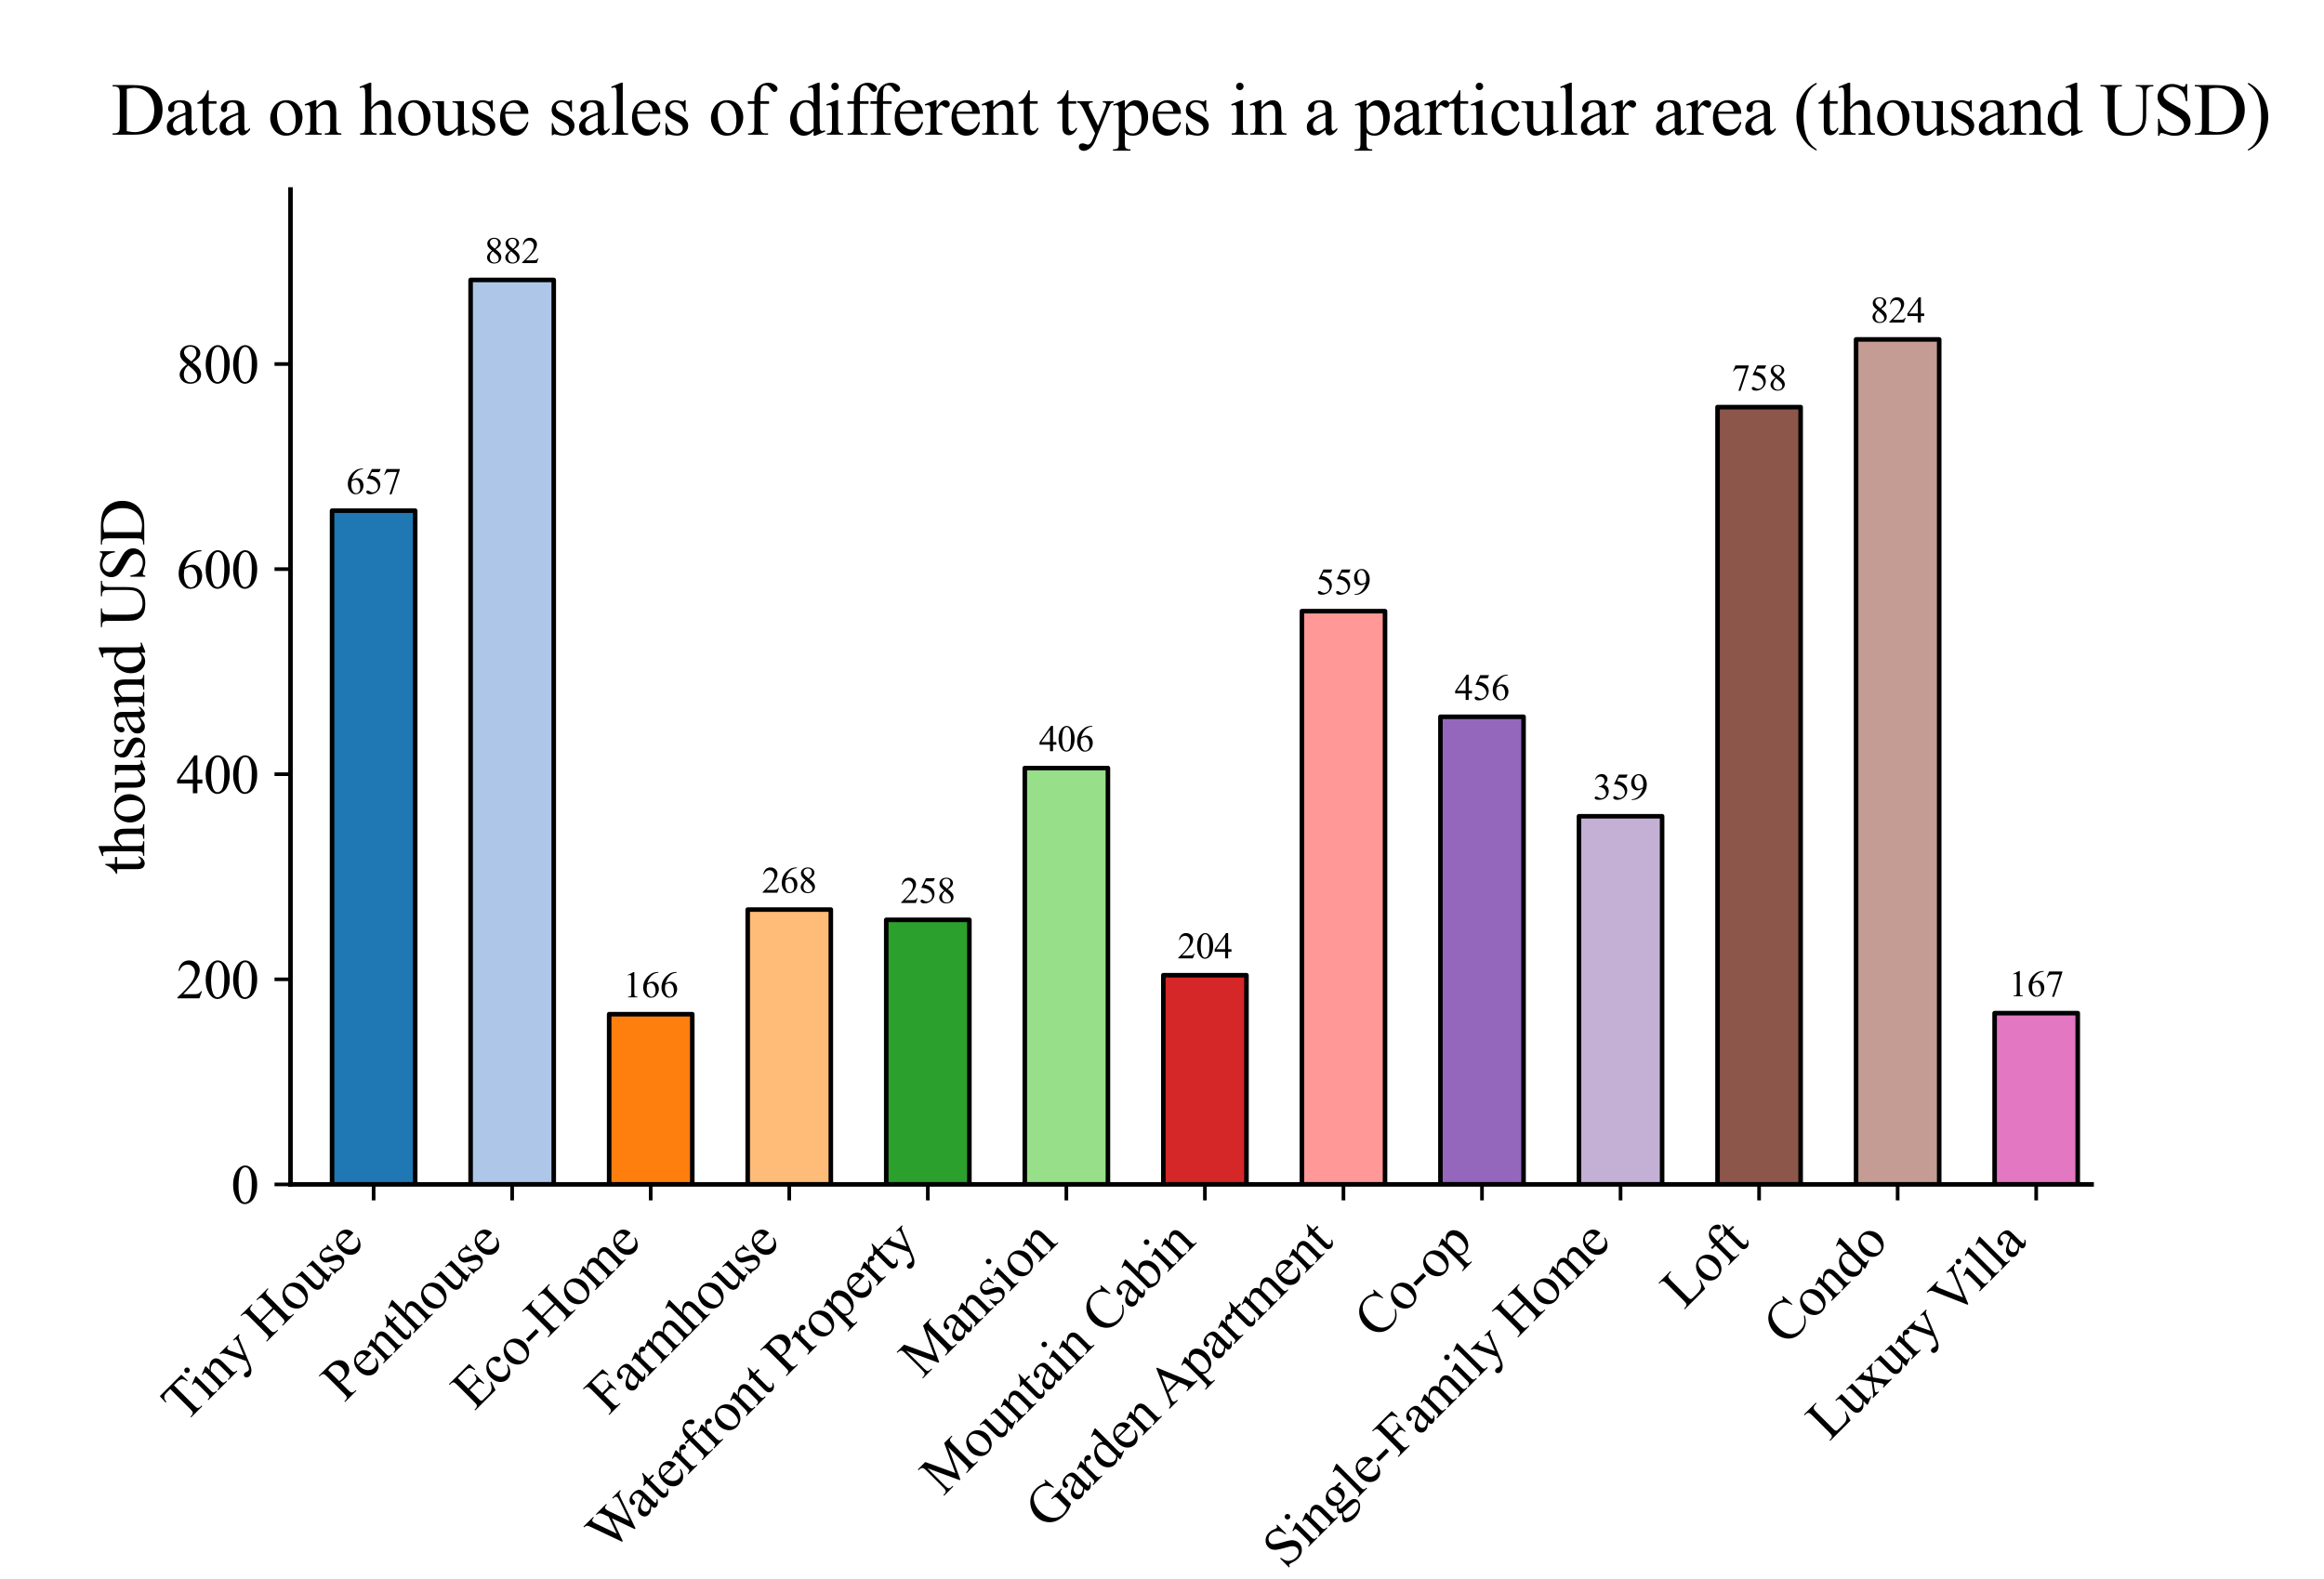 <?xml version="1.0" encoding="utf-8" standalone="no"?>
<!DOCTYPE svg PUBLIC "-//W3C//DTD SVG 1.1//EN"
  "http://www.w3.org/Graphics/SVG/1.1/DTD/svg11.dtd">
<svg xmlns:xlink="http://www.w3.org/1999/xlink" width="508.47pt" height="345.6pt" viewBox="0 0 508.47 345.6" xmlns="http://www.w3.org/2000/svg" version="1.1">
 <defs>
  <style type="text/css">*{stroke-linejoin: round; stroke-linecap: butt}</style>
 </defs>
 <g id="figure_1">
  <g id="patch_1">
   <path d="M 0 345.6 
L 508.47 345.6 
L 508.47 0 
L 0 0 
z
" style="fill: #ffffff"/>
  </g>
  <g id="axes_1">
   <g id="patch_2">
    <path d="M 63.559 259.2 
L 457.623 259.2 
L 457.623 41.472 
L 63.559 41.472 
z
" style="fill: #ffffff"/>
   </g>
   <g id="patch_3">
    <path d="M 72.653 259.2 
L 90.84 259.2 
L 90.84 111.759 
L 72.653 111.759 
z
" clip-path="url(#p6a7042d15c)" style="fill: #1f77b4; stroke: #000000; stroke-linejoin: miter"/>
   </g>
   <g id="patch_4">
    <path d="M 102.965 259.2 
L 121.153 259.2 
L 121.153 61.265 
L 102.965 61.265 
z
" clip-path="url(#p6a7042d15c)" style="fill: #aec7e8; stroke: #000000; stroke-linejoin: miter"/>
   </g>
   <g id="patch_5">
    <path d="M 133.278 259.2 
L 151.465 259.2 
L 151.465 221.947 
L 133.278 221.947 
z
" clip-path="url(#p6a7042d15c)" style="fill: #ff7f0e; stroke: #000000; stroke-linejoin: miter"/>
   </g>
   <g id="patch_6">
    <path d="M 163.59 259.2 
L 181.778 259.2 
L 181.778 199.057 
L 163.59 199.057 
z
" clip-path="url(#p6a7042d15c)" style="fill: #ffbb78; stroke: #000000; stroke-linejoin: miter"/>
   </g>
   <g id="patch_7">
    <path d="M 193.903 259.2 
L 212.091 259.2 
L 212.091 201.301 
L 193.903 201.301 
z
" clip-path="url(#p6a7042d15c)" style="fill: #2ca02c; stroke: #000000; stroke-linejoin: miter"/>
   </g>
   <g id="patch_8">
    <path d="M 224.216 259.2 
L 242.403 259.2 
L 242.403 168.087 
L 224.216 168.087 
z
" clip-path="url(#p6a7042d15c)" style="fill: #98df8a; stroke: #000000; stroke-linejoin: miter"/>
   </g>
   <g id="patch_9">
    <path d="M 254.528 259.2 
L 272.716 259.2 
L 272.716 213.419 
L 254.528 213.419 
z
" clip-path="url(#p6a7042d15c)" style="fill: #d62728; stroke: #000000; stroke-linejoin: miter"/>
   </g>
   <g id="patch_10">
    <path d="M 284.841 259.2 
L 303.029 259.2 
L 303.029 133.752 
L 284.841 133.752 
z
" clip-path="url(#p6a7042d15c)" style="fill: #ff9896; stroke: #000000; stroke-linejoin: miter"/>
   </g>
   <g id="patch_11">
    <path d="M 315.154 259.2 
L 333.341 259.2 
L 333.341 156.866 
L 315.154 156.866 
z
" clip-path="url(#p6a7042d15c)" style="fill: #9467bd; stroke: #000000; stroke-linejoin: miter"/>
   </g>
   <g id="patch_12">
    <path d="M 345.466 259.2 
L 363.654 259.2 
L 363.654 178.635 
L 345.466 178.635 
z
" clip-path="url(#p6a7042d15c)" style="fill: #c5b0d5; stroke: #000000; stroke-linejoin: miter"/>
   </g>
   <g id="patch_13">
    <path d="M 375.779 259.2 
L 393.966 259.2 
L 393.966 89.093 
L 375.779 89.093 
z
" clip-path="url(#p6a7042d15c)" style="fill: #8c564b; stroke: #000000; stroke-linejoin: miter"/>
   </g>
   <g id="patch_14">
    <path d="M 406.092 259.2 
L 424.279 259.2 
L 424.279 74.282 
L 406.092 74.282 
z
" clip-path="url(#p6a7042d15c)" style="fill: #c49c94; stroke: #000000; stroke-linejoin: miter"/>
   </g>
   <g id="patch_15">
    <path d="M 436.404 259.2 
L 454.592 259.2 
L 454.592 221.723 
L 436.404 221.723 
z
" clip-path="url(#p6a7042d15c)" style="fill: #e377c2; stroke: #000000; stroke-linejoin: miter"/>
   </g>
   <g id="matplotlib.axis_1">
    <g id="xtick_1">
     <g id="line2d_1">
      <defs>
       <path id="m17e6c9f6fc" d="M 0 0 
L 0 3.5 
" style="stroke: #000000; stroke-width: 0.8"/>
      </defs>
      <g>
       <use xlink:href="#m17e6c9f6fc" x="81.746" y="259.2" style="stroke: #000000; stroke-width: 0.8"/>
      </g>
     </g>
     <g id="text_1">
      <!-- Tiny House -->
      <g transform="translate(40.383 311.624) rotate(-45) scale(0.12 -0.12)">
       <defs>
        <path id="TimesNewRomanPSMT-54" d="M 3703 4238 
L 3750 3244 
L 3631 3244 
Q 3597 3506 3538 3619 
Q 3441 3800 3280 3886 
Q 3119 3972 2856 3972 
L 2259 3972 
L 2259 734 
Q 2259 344 2344 247 
Q 2463 116 2709 116 
L 2856 116 
L 2856 0 
L 1059 0 
L 1059 116 
L 1209 116 
Q 1478 116 1591 278 
Q 1659 378 1659 734 
L 1659 3972 
L 1150 3972 
Q 853 3972 728 3928 
Q 566 3869 450 3700 
Q 334 3531 313 3244 
L 194 3244 
L 244 4238 
L 3703 4238 
z
" transform="scale(0.016)"/>
        <path id="TimesNewRomanPSMT-69" d="M 928 4444 
Q 1059 4444 1151 4351 
Q 1244 4259 1244 4128 
Q 1244 3997 1151 3903 
Q 1059 3809 928 3809 
Q 797 3809 703 3903 
Q 609 3997 609 4128 
Q 609 4259 701 4351 
Q 794 4444 928 4444 
z
M 1188 2947 
L 1188 647 
Q 1188 378 1227 289 
Q 1266 200 1342 156 
Q 1419 113 1622 113 
L 1622 0 
L 231 0 
L 231 113 
Q 441 113 512 153 
Q 584 194 626 287 
Q 669 381 669 647 
L 669 1750 
Q 669 2216 641 2353 
Q 619 2453 572 2492 
Q 525 2531 444 2531 
Q 356 2531 231 2484 
L 188 2597 
L 1050 2947 
L 1188 2947 
z
" transform="scale(0.016)"/>
        <path id="TimesNewRomanPSMT-6e" d="M 1034 2341 
Q 1538 2947 1994 2947 
Q 2228 2947 2397 2830 
Q 2566 2713 2666 2444 
Q 2734 2256 2734 1869 
L 2734 647 
Q 2734 375 2778 278 
Q 2813 200 2889 156 
Q 2966 113 3172 113 
L 3172 0 
L 1756 0 
L 1756 113 
L 1816 113 
Q 2016 113 2095 173 
Q 2175 234 2206 353 
Q 2219 400 2219 647 
L 2219 1819 
Q 2219 2209 2117 2386 
Q 2016 2563 1775 2563 
Q 1403 2563 1034 2156 
L 1034 647 
Q 1034 356 1069 288 
Q 1113 197 1189 155 
Q 1266 113 1500 113 
L 1500 0 
L 84 0 
L 84 113 
L 147 113 
Q 366 113 442 223 
Q 519 334 519 647 
L 519 1709 
Q 519 2225 495 2337 
Q 472 2450 423 2490 
Q 375 2531 294 2531 
Q 206 2531 84 2484 
L 38 2597 
L 900 2947 
L 1034 2947 
L 1034 2341 
z
" transform="scale(0.016)"/>
        <path id="TimesNewRomanPSMT-79" d="M 38 2863 
L 1372 2863 
L 1372 2747 
L 1306 2747 
Q 1166 2747 1095 2686 
Q 1025 2625 1025 2534 
Q 1025 2413 1128 2197 
L 1825 753 
L 2466 2334 
Q 2519 2463 2519 2588 
Q 2519 2644 2497 2672 
Q 2472 2706 2419 2726 
Q 2366 2747 2231 2747 
L 2231 2863 
L 3163 2863 
L 3163 2747 
Q 3047 2734 2984 2696 
Q 2922 2659 2847 2556 
Q 2819 2513 2741 2316 
L 1575 -541 
Q 1406 -956 1132 -1168 
Q 859 -1381 606 -1381 
Q 422 -1381 303 -1275 
Q 184 -1169 184 -1031 
Q 184 -900 270 -820 
Q 356 -741 506 -741 
Q 609 -741 788 -809 
Q 913 -856 944 -856 
Q 1038 -856 1148 -759 
Q 1259 -663 1372 -384 
L 1575 113 
L 547 2272 
Q 500 2369 397 2513 
Q 319 2622 269 2659 
Q 197 2709 38 2747 
L 38 2863 
z
" transform="scale(0.016)"/>
        <path id="TimesNewRomanPSMT-20" transform="scale(0.016)"/>
        <path id="TimesNewRomanPSMT-48" d="M 1316 2272 
L 3284 2272 
L 3284 3484 
Q 3284 3809 3244 3913 
Q 3213 3991 3113 4047 
Q 2978 4122 2828 4122 
L 2678 4122 
L 2678 4238 
L 4491 4238 
L 4491 4122 
L 4341 4122 
Q 4191 4122 4056 4050 
Q 3956 4000 3920 3898 
Q 3884 3797 3884 3484 
L 3884 750 
Q 3884 428 3925 325 
Q 3956 247 4053 191 
Q 4191 116 4341 116 
L 4491 116 
L 4491 0 
L 2678 0 
L 2678 116 
L 2828 116 
Q 3088 116 3206 269 
Q 3284 369 3284 750 
L 3284 2041 
L 1316 2041 
L 1316 750 
Q 1316 428 1356 325 
Q 1388 247 1488 191 
Q 1622 116 1772 116 
L 1925 116 
L 1925 0 
L 109 0 
L 109 116 
L 259 116 
Q 522 116 641 269 
Q 716 369 716 750 
L 716 3484 
Q 716 3809 675 3913 
Q 644 3991 547 4047 
Q 409 4122 259 4122 
L 109 4122 
L 109 4238 
L 1925 4238 
L 1925 4122 
L 1772 4122 
Q 1622 4122 1488 4050 
Q 1391 4000 1353 3898 
Q 1316 3797 1316 3484 
L 1316 2272 
z
" transform="scale(0.016)"/>
        <path id="TimesNewRomanPSMT-6f" d="M 1600 2947 
Q 2250 2947 2644 2453 
Q 2978 2031 2978 1484 
Q 2978 1100 2793 706 
Q 2609 313 2286 112 
Q 1963 -88 1566 -88 
Q 919 -88 538 428 
Q 216 863 216 1403 
Q 216 1797 411 2186 
Q 606 2575 925 2761 
Q 1244 2947 1600 2947 
z
M 1503 2744 
Q 1338 2744 1170 2645 
Q 1003 2547 900 2300 
Q 797 2053 797 1666 
Q 797 1041 1045 587 
Q 1294 134 1700 134 
Q 2003 134 2200 384 
Q 2397 634 2397 1244 
Q 2397 2006 2069 2444 
Q 1847 2744 1503 2744 
z
" transform="scale(0.016)"/>
        <path id="TimesNewRomanPSMT-75" d="M 2709 2863 
L 2709 1128 
Q 2709 631 2732 520 
Q 2756 409 2807 365 
Q 2859 322 2928 322 
Q 3025 322 3147 375 
L 3191 266 
L 2334 -88 
L 2194 -88 
L 2194 519 
Q 1825 119 1631 15 
Q 1438 -88 1222 -88 
Q 981 -88 804 51 
Q 628 191 559 409 
Q 491 628 491 1028 
L 491 2306 
Q 491 2509 447 2587 
Q 403 2666 317 2708 
Q 231 2750 6 2747 
L 6 2863 
L 1009 2863 
L 1009 947 
Q 1009 547 1148 422 
Q 1288 297 1484 297 
Q 1619 297 1789 381 
Q 1959 466 2194 703 
L 2194 2325 
Q 2194 2569 2105 2655 
Q 2016 2741 1734 2747 
L 1734 2863 
L 2709 2863 
z
" transform="scale(0.016)"/>
        <path id="TimesNewRomanPSMT-73" d="M 2050 2947 
L 2050 1972 
L 1947 1972 
Q 1828 2431 1642 2597 
Q 1456 2763 1169 2763 
Q 950 2763 815 2647 
Q 681 2531 681 2391 
Q 681 2216 781 2091 
Q 878 1963 1175 1819 
L 1631 1597 
Q 2266 1288 2266 781 
Q 2266 391 1970 151 
Q 1675 -88 1309 -88 
Q 1047 -88 709 6 
Q 606 38 541 38 
Q 469 38 428 -44 
L 325 -44 
L 325 978 
L 428 978 
Q 516 541 762 319 
Q 1009 97 1316 97 
Q 1531 97 1667 223 
Q 1803 350 1803 528 
Q 1803 744 1651 891 
Q 1500 1038 1047 1263 
Q 594 1488 453 1669 
Q 313 1847 313 2119 
Q 313 2472 555 2709 
Q 797 2947 1181 2947 
Q 1350 2947 1591 2875 
Q 1750 2828 1803 2828 
Q 1853 2828 1881 2850 
Q 1909 2872 1947 2947 
L 2050 2947 
z
" transform="scale(0.016)"/>
        <path id="TimesNewRomanPSMT-65" d="M 681 1784 
Q 678 1147 991 784 
Q 1303 422 1725 422 
Q 2006 422 2214 576 
Q 2422 731 2563 1106 
L 2659 1044 
Q 2594 616 2278 264 
Q 1963 -88 1488 -88 
Q 972 -88 605 314 
Q 238 716 238 1394 
Q 238 2128 614 2539 
Q 991 2950 1559 2950 
Q 2041 2950 2350 2633 
Q 2659 2316 2659 1784 
L 681 1784 
z
M 681 1966 
L 2006 1966 
Q 1991 2241 1941 2353 
Q 1863 2528 1708 2628 
Q 1553 2728 1384 2728 
Q 1125 2728 920 2526 
Q 716 2325 681 1966 
z
" transform="scale(0.016)"/>
       </defs>
       <use xlink:href="#TimesNewRomanPSMT-54"/>
       <use xlink:href="#TimesNewRomanPSMT-69" x="57.584"/>
       <use xlink:href="#TimesNewRomanPSMT-6e" x="85.367"/>
       <use xlink:href="#TimesNewRomanPSMT-79" x="135.367"/>
       <use xlink:href="#TimesNewRomanPSMT-20" x="185.367"/>
       <use xlink:href="#TimesNewRomanPSMT-48" x="210.367"/>
       <use xlink:href="#TimesNewRomanPSMT-6f" x="282.584"/>
       <use xlink:href="#TimesNewRomanPSMT-75" x="332.584"/>
       <use xlink:href="#TimesNewRomanPSMT-73" x="382.584"/>
       <use xlink:href="#TimesNewRomanPSMT-65" x="421.5"/>
      </g>
     </g>
    </g>
    <g id="xtick_2">
     <g id="line2d_2">
      <g>
       <use xlink:href="#m17e6c9f6fc" x="112.059" y="259.2" style="stroke: #000000; stroke-width: 0.8"/>
      </g>
     </g>
     <g id="text_2">
      <!-- Penthouse -->
      <g transform="translate(75.361 306.974) rotate(-45) scale(0.12 -0.12)">
       <defs>
        <path id="TimesNewRomanPSMT-50" d="M 1313 1984 
L 1313 750 
Q 1313 350 1400 253 
Q 1519 116 1759 116 
L 1922 116 
L 1922 0 
L 106 0 
L 106 116 
L 266 116 
Q 534 116 650 291 
Q 713 388 713 750 
L 713 3488 
Q 713 3888 628 3984 
Q 506 4122 266 4122 
L 106 4122 
L 106 4238 
L 1659 4238 
Q 2228 4238 2556 4120 
Q 2884 4003 3109 3725 
Q 3334 3447 3334 3066 
Q 3334 2547 2992 2222 
Q 2650 1897 2025 1897 
Q 1872 1897 1694 1919 
Q 1516 1941 1313 1984 
z
M 1313 2163 
Q 1478 2131 1606 2115 
Q 1734 2100 1825 2100 
Q 2150 2100 2386 2351 
Q 2622 2603 2622 3003 
Q 2622 3278 2509 3514 
Q 2397 3750 2190 3867 
Q 1984 3984 1722 3984 
Q 1563 3984 1313 3925 
L 1313 2163 
z
" transform="scale(0.016)"/>
        <path id="TimesNewRomanPSMT-74" d="M 1031 3803 
L 1031 2863 
L 1700 2863 
L 1700 2644 
L 1031 2644 
L 1031 788 
Q 1031 509 1111 412 
Q 1191 316 1316 316 
Q 1419 316 1516 380 
Q 1613 444 1666 569 
L 1788 569 
Q 1678 263 1478 108 
Q 1278 -47 1066 -47 
Q 922 -47 784 33 
Q 647 113 581 261 
Q 516 409 516 719 
L 516 2644 
L 63 2644 
L 63 2747 
Q 234 2816 414 2980 
Q 594 3144 734 3369 
Q 806 3488 934 3803 
L 1031 3803 
z
" transform="scale(0.016)"/>
        <path id="TimesNewRomanPSMT-68" d="M 1041 4444 
L 1041 2350 
Q 1388 2731 1591 2839 
Q 1794 2947 1997 2947 
Q 2241 2947 2416 2812 
Q 2591 2678 2675 2391 
Q 2734 2191 2734 1659 
L 2734 647 
Q 2734 375 2778 275 
Q 2809 200 2884 156 
Q 2959 113 3159 113 
L 3159 0 
L 1753 0 
L 1753 113 
L 1819 113 
Q 2019 113 2097 173 
Q 2175 234 2206 353 
Q 2216 403 2216 647 
L 2216 1659 
Q 2216 2128 2167 2275 
Q 2119 2422 2012 2495 
Q 1906 2569 1756 2569 
Q 1603 2569 1437 2487 
Q 1272 2406 1041 2159 
L 1041 647 
Q 1041 353 1073 281 
Q 1106 209 1195 161 
Q 1284 113 1503 113 
L 1503 0 
L 84 0 
L 84 113 
Q 275 113 384 172 
Q 447 203 484 290 
Q 522 378 522 647 
L 522 3238 
Q 522 3728 498 3840 
Q 475 3953 426 3993 
Q 378 4034 297 4034 
Q 231 4034 84 3984 
L 41 4094 
L 897 4444 
L 1041 4444 
z
" transform="scale(0.016)"/>
       </defs>
       <use xlink:href="#TimesNewRomanPSMT-50"/>
       <use xlink:href="#TimesNewRomanPSMT-65" x="55.615"/>
       <use xlink:href="#TimesNewRomanPSMT-6e" x="100"/>
       <use xlink:href="#TimesNewRomanPSMT-74" x="150"/>
       <use xlink:href="#TimesNewRomanPSMT-68" x="177.783"/>
       <use xlink:href="#TimesNewRomanPSMT-6f" x="227.783"/>
       <use xlink:href="#TimesNewRomanPSMT-75" x="277.783"/>
       <use xlink:href="#TimesNewRomanPSMT-73" x="327.783"/>
       <use xlink:href="#TimesNewRomanPSMT-65" x="366.699"/>
      </g>
     </g>
    </g>
    <g id="xtick_3">
     <g id="line2d_3">
      <g>
       <use xlink:href="#m17e6c9f6fc" x="142.372" y="259.2" style="stroke: #000000; stroke-width: 0.8"/>
      </g>
     </g>
     <g id="text_3">
      <!-- Eco-Home -->
      <g transform="translate(103.802 308.846) rotate(-45) scale(0.12 -0.12)">
       <defs>
        <path id="TimesNewRomanPSMT-45" d="M 1338 4006 
L 1338 2331 
L 2269 2331 
Q 2631 2331 2753 2441 
Q 2916 2584 2934 2947 
L 3050 2947 
L 3050 1472 
L 2934 1472 
Q 2891 1781 2847 1869 
Q 2791 1978 2662 2040 
Q 2534 2103 2269 2103 
L 1338 2103 
L 1338 706 
Q 1338 425 1363 364 
Q 1388 303 1450 267 
Q 1513 231 1688 231 
L 2406 231 
Q 2766 231 2928 281 
Q 3091 331 3241 478 
Q 3434 672 3638 1063 
L 3763 1063 
L 3397 0 
L 131 0 
L 131 116 
L 281 116 
Q 431 116 566 188 
Q 666 238 702 338 
Q 738 438 738 747 
L 738 3500 
Q 738 3903 656 3997 
Q 544 4122 281 4122 
L 131 4122 
L 131 4238 
L 3397 4238 
L 3444 3309 
L 3322 3309 
Q 3256 3644 3176 3769 
Q 3097 3894 2941 3959 
Q 2816 4006 2500 4006 
L 1338 4006 
z
" transform="scale(0.016)"/>
        <path id="TimesNewRomanPSMT-63" d="M 2631 1088 
Q 2516 522 2178 217 
Q 1841 -88 1431 -88 
Q 944 -88 581 321 
Q 219 731 219 1428 
Q 219 2103 620 2525 
Q 1022 2947 1584 2947 
Q 2006 2947 2278 2723 
Q 2550 2500 2550 2259 
Q 2550 2141 2473 2067 
Q 2397 1994 2259 1994 
Q 2075 1994 1981 2113 
Q 1928 2178 1911 2362 
Q 1894 2547 1784 2644 
Q 1675 2738 1481 2738 
Q 1169 2738 978 2506 
Q 725 2200 725 1697 
Q 725 1184 976 792 
Q 1228 400 1656 400 
Q 1963 400 2206 609 
Q 2378 753 2541 1131 
L 2631 1088 
z
" transform="scale(0.016)"/>
        <path id="TimesNewRomanPSMT-2d" d="M 259 1672 
L 1875 1672 
L 1875 1200 
L 259 1200 
L 259 1672 
z
" transform="scale(0.016)"/>
        <path id="TimesNewRomanPSMT-6d" d="M 1050 2338 
Q 1363 2650 1419 2697 
Q 1559 2816 1721 2881 
Q 1884 2947 2044 2947 
Q 2313 2947 2506 2790 
Q 2700 2634 2766 2338 
Q 3088 2713 3309 2830 
Q 3531 2947 3766 2947 
Q 3994 2947 4170 2830 
Q 4347 2713 4450 2447 
Q 4519 2266 4519 1878 
L 4519 647 
Q 4519 378 4559 278 
Q 4591 209 4675 161 
Q 4759 113 4950 113 
L 4950 0 
L 3538 0 
L 3538 113 
L 3597 113 
Q 3781 113 3884 184 
Q 3956 234 3988 344 
Q 4000 397 4000 647 
L 4000 1878 
Q 4000 2228 3916 2372 
Q 3794 2572 3525 2572 
Q 3359 2572 3192 2489 
Q 3025 2406 2788 2181 
L 2781 2147 
L 2788 2013 
L 2788 647 
Q 2788 353 2820 281 
Q 2853 209 2943 161 
Q 3034 113 3253 113 
L 3253 0 
L 1806 0 
L 1806 113 
Q 2044 113 2133 169 
Q 2222 225 2256 338 
Q 2272 391 2272 647 
L 2272 1878 
Q 2272 2228 2169 2381 
Q 2031 2581 1784 2581 
Q 1616 2581 1450 2491 
Q 1191 2353 1050 2181 
L 1050 647 
Q 1050 366 1089 281 
Q 1128 197 1204 155 
Q 1281 113 1516 113 
L 1516 0 
L 100 0 
L 100 113 
Q 297 113 375 155 
Q 453 197 493 289 
Q 534 381 534 647 
L 534 1741 
Q 534 2213 506 2350 
Q 484 2453 437 2492 
Q 391 2531 309 2531 
Q 222 2531 100 2484 
L 53 2597 
L 916 2947 
L 1050 2947 
L 1050 2338 
z
" transform="scale(0.016)"/>
       </defs>
       <use xlink:href="#TimesNewRomanPSMT-45"/>
       <use xlink:href="#TimesNewRomanPSMT-63" x="61.084"/>
       <use xlink:href="#TimesNewRomanPSMT-6f" x="105.469"/>
       <use xlink:href="#TimesNewRomanPSMT-2d" x="155.469"/>
       <use xlink:href="#TimesNewRomanPSMT-48" x="188.77"/>
       <use xlink:href="#TimesNewRomanPSMT-6f" x="260.986"/>
       <use xlink:href="#TimesNewRomanPSMT-6d" x="310.986"/>
       <use xlink:href="#TimesNewRomanPSMT-65" x="388.77"/>
      </g>
     </g>
    </g>
    <g id="xtick_4">
     <g id="line2d_4">
      <g>
       <use xlink:href="#m17e6c9f6fc" x="172.684" y="259.2" style="stroke: #000000; stroke-width: 0.8"/>
      </g>
     </g>
     <g id="text_4">
      <!-- Farmhouse -->
      <g transform="translate(133.161 309.8) rotate(-45) scale(0.12 -0.12)">
       <defs>
        <path id="TimesNewRomanPSMT-46" d="M 1309 4006 
L 1309 2341 
L 2081 2341 
Q 2347 2341 2470 2458 
Q 2594 2575 2634 2922 
L 2750 2922 
L 2750 1488 
L 2634 1488 
Q 2631 1734 2570 1850 
Q 2509 1966 2401 2023 
Q 2294 2081 2081 2081 
L 1309 2081 
L 1309 750 
Q 1309 428 1350 325 
Q 1381 247 1481 191 
Q 1619 116 1769 116 
L 1922 116 
L 1922 0 
L 103 0 
L 103 116 
L 253 116 
Q 516 116 634 269 
Q 709 369 709 750 
L 709 3488 
Q 709 3809 669 3913 
Q 638 3991 541 4047 
Q 406 4122 253 4122 
L 103 4122 
L 103 4238 
L 3256 4238 
L 3297 3306 
L 3188 3306 
Q 3106 3603 2998 3742 
Q 2891 3881 2733 3943 
Q 2575 4006 2244 4006 
L 1309 4006 
z
" transform="scale(0.016)"/>
        <path id="TimesNewRomanPSMT-61" d="M 1822 413 
Q 1381 72 1269 19 
Q 1100 -59 909 -59 
Q 613 -59 420 144 
Q 228 347 228 678 
Q 228 888 322 1041 
Q 450 1253 767 1440 
Q 1084 1628 1822 1897 
L 1822 2009 
Q 1822 2438 1686 2597 
Q 1550 2756 1291 2756 
Q 1094 2756 978 2650 
Q 859 2544 859 2406 
L 866 2225 
Q 866 2081 792 2003 
Q 719 1925 600 1925 
Q 484 1925 411 2006 
Q 338 2088 338 2228 
Q 338 2497 613 2722 
Q 888 2947 1384 2947 
Q 1766 2947 2009 2819 
Q 2194 2722 2281 2516 
Q 2338 2381 2338 1966 
L 2338 994 
Q 2338 584 2353 492 
Q 2369 400 2405 369 
Q 2441 338 2488 338 
Q 2538 338 2575 359 
Q 2641 400 2828 588 
L 2828 413 
Q 2478 -56 2159 -56 
Q 2006 -56 1915 50 
Q 1825 156 1822 413 
z
M 1822 616 
L 1822 1706 
Q 1350 1519 1213 1441 
Q 966 1303 859 1153 
Q 753 1003 753 825 
Q 753 600 887 451 
Q 1022 303 1197 303 
Q 1434 303 1822 616 
z
" transform="scale(0.016)"/>
        <path id="TimesNewRomanPSMT-72" d="M 1038 2947 
L 1038 2303 
Q 1397 2947 1775 2947 
Q 1947 2947 2059 2842 
Q 2172 2738 2172 2600 
Q 2172 2478 2090 2393 
Q 2009 2309 1897 2309 
Q 1788 2309 1652 2417 
Q 1516 2525 1450 2525 
Q 1394 2525 1328 2463 
Q 1188 2334 1038 2041 
L 1038 669 
Q 1038 431 1097 309 
Q 1138 225 1241 169 
Q 1344 113 1538 113 
L 1538 0 
L 72 0 
L 72 113 
Q 291 113 397 181 
Q 475 231 506 341 
Q 522 394 522 644 
L 522 1753 
Q 522 2253 501 2348 
Q 481 2444 426 2487 
Q 372 2531 291 2531 
Q 194 2531 72 2484 
L 41 2597 
L 906 2947 
L 1038 2947 
z
" transform="scale(0.016)"/>
       </defs>
       <use xlink:href="#TimesNewRomanPSMT-46"/>
       <use xlink:href="#TimesNewRomanPSMT-61" x="55.615"/>
       <use xlink:href="#TimesNewRomanPSMT-72" x="100"/>
       <use xlink:href="#TimesNewRomanPSMT-6d" x="133.301"/>
       <use xlink:href="#TimesNewRomanPSMT-68" x="211.084"/>
       <use xlink:href="#TimesNewRomanPSMT-6f" x="261.084"/>
       <use xlink:href="#TimesNewRomanPSMT-75" x="311.084"/>
       <use xlink:href="#TimesNewRomanPSMT-73" x="361.084"/>
       <use xlink:href="#TimesNewRomanPSMT-65" x="400"/>
      </g>
     </g>
    </g>
    <g id="xtick_5">
     <g id="line2d_5">
      <g>
       <use xlink:href="#m17e6c9f6fc" x="202.997" y="259.2" style="stroke: #000000; stroke-width: 0.8"/>
      </g>
     </g>
     <g id="text_5">
      <!-- Waterfront Property -->
      <g transform="translate(133.284 339.966) rotate(-45) scale(0.12 -0.12)">
       <defs>
        <path id="TimesNewRomanPSMT-57" d="M 5991 4238 
L 5991 4122 
Q 5825 4122 5722 4062 
Q 5619 4003 5525 3841 
Q 5463 3731 5328 3319 
L 4147 -97 
L 4022 -97 
L 3056 2613 
L 2097 -97 
L 1984 -97 
L 725 3422 
Q 584 3816 547 3888 
Q 484 4006 376 4064 
Q 269 4122 84 4122 
L 84 4238 
L 1653 4238 
L 1653 4122 
L 1578 4122 
Q 1413 4122 1325 4047 
Q 1238 3972 1238 3866 
Q 1238 3756 1375 3363 
L 2209 984 
L 2913 3006 
L 2788 3363 
L 2688 3647 
Q 2622 3803 2541 3922 
Q 2500 3981 2441 4022 
Q 2363 4078 2284 4103 
Q 2225 4122 2097 4122 
L 2097 4238 
L 3747 4238 
L 3747 4122 
L 3634 4122 
Q 3459 4122 3378 4047 
Q 3297 3972 3297 3844 
Q 3297 3684 3438 3288 
L 4250 984 
L 5056 3319 
Q 5194 3706 5194 3856 
Q 5194 3928 5148 3990 
Q 5103 4053 5034 4078 
Q 4916 4122 4725 4122 
L 4725 4238 
L 5991 4238 
z
" transform="scale(0.016)"/>
        <path id="TimesNewRomanPSMT-66" d="M 1319 2638 
L 1319 756 
Q 1319 356 1406 250 
Q 1522 113 1716 113 
L 1975 113 
L 1975 0 
L 266 0 
L 266 113 
L 394 113 
Q 519 113 622 175 
Q 725 238 764 344 
Q 803 450 803 756 
L 803 2638 
L 247 2638 
L 247 2863 
L 803 2863 
L 803 3050 
Q 803 3478 940 3775 
Q 1078 4072 1361 4255 
Q 1644 4438 1997 4438 
Q 2325 4438 2600 4225 
Q 2781 4084 2781 3909 
Q 2781 3816 2700 3733 
Q 2619 3650 2525 3650 
Q 2453 3650 2373 3701 
Q 2294 3753 2178 3923 
Q 2063 4094 1966 4153 
Q 1869 4213 1750 4213 
Q 1606 4213 1506 4136 
Q 1406 4059 1362 3898 
Q 1319 3738 1319 3069 
L 1319 2863 
L 2056 2863 
L 2056 2638 
L 1319 2638 
z
" transform="scale(0.016)"/>
        <path id="TimesNewRomanPSMT-70" d="M -6 2578 
L 875 2934 
L 994 2934 
L 994 2266 
Q 1216 2644 1439 2795 
Q 1663 2947 1909 2947 
Q 2341 2947 2628 2609 
Q 2981 2197 2981 1534 
Q 2981 794 2556 309 
Q 2206 -88 1675 -88 
Q 1444 -88 1275 -22 
Q 1150 25 994 166 
L 994 -706 
Q 994 -1000 1030 -1079 
Q 1066 -1159 1155 -1206 
Q 1244 -1253 1478 -1253 
L 1478 -1369 
L -22 -1369 
L -22 -1253 
L 56 -1253 
Q 228 -1256 350 -1188 
Q 409 -1153 442 -1076 
Q 475 -1000 475 -688 
L 475 2019 
Q 475 2297 450 2372 
Q 425 2447 370 2484 
Q 316 2522 222 2522 
Q 147 2522 31 2478 
L -6 2578 
z
M 994 2081 
L 994 1013 
Q 994 666 1022 556 
Q 1066 375 1236 237 
Q 1406 100 1666 100 
Q 1978 100 2172 344 
Q 2425 663 2425 1241 
Q 2425 1897 2138 2250 
Q 1938 2494 1663 2494 
Q 1513 2494 1366 2419 
Q 1253 2363 994 2081 
z
" transform="scale(0.016)"/>
       </defs>
       <use xlink:href="#TimesNewRomanPSMT-57"/>
       <use xlink:href="#TimesNewRomanPSMT-61" x="86.385"/>
       <use xlink:href="#TimesNewRomanPSMT-74" x="130.77"/>
       <use xlink:href="#TimesNewRomanPSMT-65" x="158.553"/>
       <use xlink:href="#TimesNewRomanPSMT-72" x="202.938"/>
       <use xlink:href="#TimesNewRomanPSMT-66" x="236.238"/>
       <use xlink:href="#TimesNewRomanPSMT-72" x="269.539"/>
       <use xlink:href="#TimesNewRomanPSMT-6f" x="302.84"/>
       <use xlink:href="#TimesNewRomanPSMT-6e" x="352.84"/>
       <use xlink:href="#TimesNewRomanPSMT-74" x="402.84"/>
       <use xlink:href="#TimesNewRomanPSMT-20" x="430.623"/>
       <use xlink:href="#TimesNewRomanPSMT-50" x="455.623"/>
       <use xlink:href="#TimesNewRomanPSMT-72" x="511.238"/>
       <use xlink:href="#TimesNewRomanPSMT-6f" x="544.539"/>
       <use xlink:href="#TimesNewRomanPSMT-70" x="594.539"/>
       <use xlink:href="#TimesNewRomanPSMT-65" x="644.539"/>
       <use xlink:href="#TimesNewRomanPSMT-72" x="688.924"/>
       <use xlink:href="#TimesNewRomanPSMT-74" x="722.225"/>
       <use xlink:href="#TimesNewRomanPSMT-79" x="750.008"/>
      </g>
     </g>
    </g>
    <g id="xtick_6">
     <g id="line2d_6">
      <g>
       <use xlink:href="#m17e6c9f6fc" x="233.31" y="259.2" style="stroke: #000000; stroke-width: 0.8"/>
      </g>
     </g>
     <g id="text_6">
      <!-- Mansion -->
      <g transform="translate(201.795 301.792) rotate(-45) scale(0.12 -0.12)">
       <defs>
        <path id="TimesNewRomanPSMT-4d" d="M 2619 0 
L 981 3566 
L 981 734 
Q 981 344 1066 247 
Q 1181 116 1431 116 
L 1581 116 
L 1581 0 
L 106 0 
L 106 116 
L 256 116 
Q 525 116 638 278 
Q 706 378 706 734 
L 706 3503 
Q 706 3784 644 3909 
Q 600 4000 483 4061 
Q 366 4122 106 4122 
L 106 4238 
L 1306 4238 
L 2844 922 
L 4356 4238 
L 5556 4238 
L 5556 4122 
L 5409 4122 
Q 5138 4122 5025 3959 
Q 4956 3859 4956 3503 
L 4956 734 
Q 4956 344 5044 247 
Q 5159 116 5409 116 
L 5556 116 
L 5556 0 
L 3756 0 
L 3756 116 
L 3906 116 
Q 4178 116 4288 278 
Q 4356 378 4356 734 
L 4356 3566 
L 2722 0 
L 2619 0 
z
" transform="scale(0.016)"/>
       </defs>
       <use xlink:href="#TimesNewRomanPSMT-4d"/>
       <use xlink:href="#TimesNewRomanPSMT-61" x="88.916"/>
       <use xlink:href="#TimesNewRomanPSMT-6e" x="133.301"/>
       <use xlink:href="#TimesNewRomanPSMT-73" x="183.301"/>
       <use xlink:href="#TimesNewRomanPSMT-69" x="222.217"/>
       <use xlink:href="#TimesNewRomanPSMT-6f" x="250"/>
       <use xlink:href="#TimesNewRomanPSMT-6e" x="300"/>
      </g>
     </g>
    </g>
    <g id="xtick_7">
     <g id="line2d_7">
      <g>
       <use xlink:href="#m17e6c9f6fc" x="263.622" y="259.2" style="stroke: #000000; stroke-width: 0.8"/>
      </g>
     </g>
     <g id="text_7">
      <!-- Mountain Cabin -->
      <g transform="translate(206.419 327.48) rotate(-45) scale(0.12 -0.12)">
       <defs>
        <path id="TimesNewRomanPSMT-43" d="M 3853 4334 
L 3950 2894 
L 3853 2894 
Q 3659 3541 3300 3825 
Q 2941 4109 2438 4109 
Q 2016 4109 1675 3895 
Q 1334 3681 1139 3212 
Q 944 2744 944 2047 
Q 944 1472 1128 1050 
Q 1313 628 1683 403 
Q 2053 178 2528 178 
Q 2941 178 3256 354 
Q 3572 531 3950 1056 
L 4047 994 
Q 3728 428 3303 165 
Q 2878 -97 2294 -97 
Q 1241 -97 663 684 
Q 231 1266 231 2053 
Q 231 2688 515 3219 
Q 800 3750 1298 4042 
Q 1797 4334 2388 4334 
Q 2847 4334 3294 4109 
Q 3425 4041 3481 4041 
Q 3566 4041 3628 4100 
Q 3709 4184 3744 4334 
L 3853 4334 
z
" transform="scale(0.016)"/>
        <path id="TimesNewRomanPSMT-62" d="M 984 2369 
Q 1400 2947 1881 2947 
Q 2322 2947 2650 2570 
Q 2978 2194 2978 1541 
Q 2978 778 2472 313 
Q 2038 -88 1503 -88 
Q 1253 -88 995 3 
Q 738 94 469 275 
L 469 3241 
Q 469 3728 445 3840 
Q 422 3953 372 3993 
Q 322 4034 247 4034 
Q 159 4034 28 3984 
L -16 4094 
L 844 4444 
L 984 4444 
L 984 2369 
z
M 984 2169 
L 984 456 
Q 1144 300 1314 220 
Q 1484 141 1663 141 
Q 1947 141 2192 453 
Q 2438 766 2438 1363 
Q 2438 1913 2192 2208 
Q 1947 2503 1634 2503 
Q 1469 2503 1303 2419 
Q 1178 2356 984 2169 
z
" transform="scale(0.016)"/>
       </defs>
       <use xlink:href="#TimesNewRomanPSMT-4d"/>
       <use xlink:href="#TimesNewRomanPSMT-6f" x="88.916"/>
       <use xlink:href="#TimesNewRomanPSMT-75" x="138.916"/>
       <use xlink:href="#TimesNewRomanPSMT-6e" x="188.916"/>
       <use xlink:href="#TimesNewRomanPSMT-74" x="238.916"/>
       <use xlink:href="#TimesNewRomanPSMT-61" x="266.699"/>
       <use xlink:href="#TimesNewRomanPSMT-69" x="311.084"/>
       <use xlink:href="#TimesNewRomanPSMT-6e" x="338.867"/>
       <use xlink:href="#TimesNewRomanPSMT-20" x="388.867"/>
       <use xlink:href="#TimesNewRomanPSMT-43" x="413.867"/>
       <use xlink:href="#TimesNewRomanPSMT-61" x="480.566"/>
       <use xlink:href="#TimesNewRomanPSMT-62" x="524.951"/>
       <use xlink:href="#TimesNewRomanPSMT-69" x="574.951"/>
       <use xlink:href="#TimesNewRomanPSMT-6e" x="602.734"/>
      </g>
     </g>
    </g>
    <g id="xtick_8">
     <g id="line2d_8">
      <g>
       <use xlink:href="#m17e6c9f6fc" x="293.935" y="259.2" style="stroke: #000000; stroke-width: 0.8"/>
      </g>
     </g>
     <g id="text_8">
      <!-- Garden Apartment -->
      <g transform="translate(229.207 335.005) rotate(-45) scale(0.12 -0.12)">
       <defs>
        <path id="TimesNewRomanPSMT-47" d="M 3928 4334 
L 4038 2997 
L 3928 2997 
Q 3763 3497 3500 3750 
Q 3122 4116 2528 4116 
Q 1719 4116 1297 3475 
Q 944 2934 944 2188 
Q 944 1581 1178 1081 
Q 1413 581 1792 348 
Q 2172 116 2572 116 
Q 2806 116 3025 175 
Q 3244 234 3447 350 
L 3447 1575 
Q 3447 1894 3398 1992 
Q 3350 2091 3248 2142 
Q 3147 2194 2891 2194 
L 2891 2313 
L 4531 2313 
L 4531 2194 
L 4453 2194 
Q 4209 2194 4119 2031 
Q 4056 1916 4056 1575 
L 4056 278 
Q 3697 84 3347 -6 
Q 2997 -97 2569 -97 
Q 1341 -97 703 691 
Q 225 1281 225 2053 
Q 225 2613 494 3125 
Q 813 3734 1369 4063 
Q 1834 4334 2469 4334 
Q 2700 4334 2889 4296 
Q 3078 4259 3425 4131 
Q 3600 4066 3659 4066 
Q 3719 4066 3761 4120 
Q 3803 4175 3813 4334 
L 3928 4334 
z
" transform="scale(0.016)"/>
        <path id="TimesNewRomanPSMT-64" d="M 2222 322 
Q 2013 103 1813 7 
Q 1613 -88 1381 -88 
Q 913 -88 563 304 
Q 213 697 213 1313 
Q 213 1928 600 2439 
Q 988 2950 1597 2950 
Q 1975 2950 2222 2709 
L 2222 3238 
Q 2222 3728 2198 3840 
Q 2175 3953 2125 3993 
Q 2075 4034 2000 4034 
Q 1919 4034 1784 3984 
L 1744 4094 
L 2597 4444 
L 2738 4444 
L 2738 1134 
Q 2738 631 2761 520 
Q 2784 409 2836 365 
Q 2888 322 2956 322 
Q 3041 322 3181 375 
L 3216 266 
L 2366 -88 
L 2222 -88 
L 2222 322 
z
M 2222 541 
L 2222 2016 
Q 2203 2228 2109 2403 
Q 2016 2578 1861 2667 
Q 1706 2756 1559 2756 
Q 1284 2756 1069 2509 
Q 784 2184 784 1559 
Q 784 928 1059 592 
Q 1334 256 1672 256 
Q 1956 256 2222 541 
z
" transform="scale(0.016)"/>
        <path id="TimesNewRomanPSMT-41" d="M 2928 1419 
L 1288 1419 
L 1000 750 
Q 894 503 894 381 
Q 894 284 986 211 
Q 1078 138 1384 116 
L 1384 0 
L 50 0 
L 50 116 
Q 316 163 394 238 
Q 553 388 747 847 
L 2238 4334 
L 2347 4334 
L 3822 809 
Q 4000 384 4145 257 
Q 4291 131 4550 116 
L 4550 0 
L 2878 0 
L 2878 116 
Q 3131 128 3220 200 
Q 3309 272 3309 375 
Q 3309 513 3184 809 
L 2928 1419 
z
M 2841 1650 
L 2122 3363 
L 1384 1650 
L 2841 1650 
z
" transform="scale(0.016)"/>
       </defs>
       <use xlink:href="#TimesNewRomanPSMT-47"/>
       <use xlink:href="#TimesNewRomanPSMT-61" x="72.217"/>
       <use xlink:href="#TimesNewRomanPSMT-72" x="116.602"/>
       <use xlink:href="#TimesNewRomanPSMT-64" x="149.902"/>
       <use xlink:href="#TimesNewRomanPSMT-65" x="199.902"/>
       <use xlink:href="#TimesNewRomanPSMT-6e" x="244.287"/>
       <use xlink:href="#TimesNewRomanPSMT-20" x="294.287"/>
       <use xlink:href="#TimesNewRomanPSMT-41" x="313.787"/>
       <use xlink:href="#TimesNewRomanPSMT-70" x="386.004"/>
       <use xlink:href="#TimesNewRomanPSMT-61" x="436.004"/>
       <use xlink:href="#TimesNewRomanPSMT-72" x="480.389"/>
       <use xlink:href="#TimesNewRomanPSMT-74" x="513.689"/>
       <use xlink:href="#TimesNewRomanPSMT-6d" x="541.473"/>
       <use xlink:href="#TimesNewRomanPSMT-65" x="619.256"/>
       <use xlink:href="#TimesNewRomanPSMT-6e" x="663.641"/>
       <use xlink:href="#TimesNewRomanPSMT-74" x="713.641"/>
      </g>
     </g>
    </g>
    <g id="xtick_9">
     <g id="line2d_9">
      <g>
       <use xlink:href="#m17e6c9f6fc" x="324.247" y="259.2" style="stroke: #000000; stroke-width: 0.8"/>
      </g>
     </g>
     <g id="text_9">
      <!-- Co-op -->
      <g transform="translate(301.219 293.305) rotate(-45) scale(0.12 -0.12)">
       <use xlink:href="#TimesNewRomanPSMT-43"/>
       <use xlink:href="#TimesNewRomanPSMT-6f" x="66.699"/>
       <use xlink:href="#TimesNewRomanPSMT-2d" x="116.699"/>
       <use xlink:href="#TimesNewRomanPSMT-6f" x="150"/>
       <use xlink:href="#TimesNewRomanPSMT-70" x="200"/>
      </g>
     </g>
    </g>
    <g id="xtick_10">
     <g id="line2d_10">
      <g>
       <use xlink:href="#m17e6c9f6fc" x="354.56" y="259.2" style="stroke: #000000; stroke-width: 0.8"/>
      </g>
     </g>
     <g id="text_10">
      <!-- Single-Family Home -->
      <g transform="translate(281.317 343.504) rotate(-45) scale(0.12 -0.12)">
       <defs>
        <path id="TimesNewRomanPSMT-53" d="M 2934 4334 
L 2934 2869 
L 2819 2869 
Q 2763 3291 2617 3541 
Q 2472 3791 2203 3937 
Q 1934 4084 1647 4084 
Q 1322 4084 1109 3886 
Q 897 3688 897 3434 
Q 897 3241 1031 3081 
Q 1225 2847 1953 2456 
Q 2547 2138 2764 1967 
Q 2981 1797 3098 1565 
Q 3216 1334 3216 1081 
Q 3216 600 2842 251 
Q 2469 -97 1881 -97 
Q 1697 -97 1534 -69 
Q 1438 -53 1133 45 
Q 828 144 747 144 
Q 669 144 623 97 
Q 578 50 556 -97 
L 441 -97 
L 441 1356 
L 556 1356 
Q 638 900 775 673 
Q 913 447 1195 297 
Q 1478 147 1816 147 
Q 2206 147 2432 353 
Q 2659 559 2659 841 
Q 2659 997 2573 1156 
Q 2488 1316 2306 1453 
Q 2184 1547 1640 1851 
Q 1097 2156 867 2337 
Q 638 2519 519 2737 
Q 400 2956 400 3219 
Q 400 3675 750 4004 
Q 1100 4334 1641 4334 
Q 1978 4334 2356 4169 
Q 2531 4091 2603 4091 
Q 2684 4091 2736 4139 
Q 2788 4188 2819 4334 
L 2934 4334 
z
" transform="scale(0.016)"/>
        <path id="TimesNewRomanPSMT-67" d="M 966 1044 
Q 703 1172 562 1401 
Q 422 1631 422 1909 
Q 422 2334 742 2640 
Q 1063 2947 1563 2947 
Q 1972 2947 2272 2747 
L 2878 2747 
Q 3013 2747 3034 2739 
Q 3056 2731 3066 2713 
Q 3084 2684 3084 2613 
Q 3084 2531 3069 2500 
Q 3059 2484 3036 2475 
Q 3013 2466 2878 2466 
L 2506 2466 
Q 2681 2241 2681 1891 
Q 2681 1491 2375 1206 
Q 2069 922 1553 922 
Q 1341 922 1119 984 
Q 981 866 932 777 
Q 884 688 884 625 
Q 884 572 936 522 
Q 988 472 1138 450 
Q 1225 438 1575 428 
Q 2219 413 2409 384 
Q 2700 344 2873 169 
Q 3047 -6 3047 -263 
Q 3047 -616 2716 -925 
Q 2228 -1381 1444 -1381 
Q 841 -1381 425 -1109 
Q 191 -953 191 -784 
Q 191 -709 225 -634 
Q 278 -519 444 -313 
Q 466 -284 763 25 
Q 600 122 533 198 
Q 466 275 466 372 
Q 466 481 555 628 
Q 644 775 966 1044 
z
M 1509 2797 
Q 1278 2797 1122 2612 
Q 966 2428 966 2047 
Q 966 1553 1178 1281 
Q 1341 1075 1591 1075 
Q 1828 1075 1981 1253 
Q 2134 1431 2134 1813 
Q 2134 2309 1919 2591 
Q 1759 2797 1509 2797 
z
M 934 0 
Q 788 -159 713 -296 
Q 638 -434 638 -550 
Q 638 -700 819 -813 
Q 1131 -1006 1722 -1006 
Q 2284 -1006 2551 -807 
Q 2819 -609 2819 -384 
Q 2819 -222 2659 -153 
Q 2497 -84 2016 -72 
Q 1313 -53 934 0 
z
" transform="scale(0.016)"/>
        <path id="TimesNewRomanPSMT-6c" d="M 1184 4444 
L 1184 647 
Q 1184 378 1223 290 
Q 1263 203 1344 158 
Q 1425 113 1647 113 
L 1647 0 
L 244 0 
L 244 113 
Q 441 113 512 153 
Q 584 194 625 287 
Q 666 381 666 647 
L 666 3247 
Q 666 3731 644 3842 
Q 622 3953 573 3993 
Q 525 4034 450 4034 
Q 369 4034 244 3984 
L 191 4094 
L 1044 4444 
L 1184 4444 
z
" transform="scale(0.016)"/>
       </defs>
       <use xlink:href="#TimesNewRomanPSMT-53"/>
       <use xlink:href="#TimesNewRomanPSMT-69" x="55.615"/>
       <use xlink:href="#TimesNewRomanPSMT-6e" x="83.398"/>
       <use xlink:href="#TimesNewRomanPSMT-67" x="133.398"/>
       <use xlink:href="#TimesNewRomanPSMT-6c" x="183.398"/>
       <use xlink:href="#TimesNewRomanPSMT-65" x="211.182"/>
       <use xlink:href="#TimesNewRomanPSMT-2d" x="255.566"/>
       <use xlink:href="#TimesNewRomanPSMT-46" x="288.867"/>
       <use xlink:href="#TimesNewRomanPSMT-61" x="344.482"/>
       <use xlink:href="#TimesNewRomanPSMT-6d" x="388.867"/>
       <use xlink:href="#TimesNewRomanPSMT-69" x="466.65"/>
       <use xlink:href="#TimesNewRomanPSMT-6c" x="494.434"/>
       <use xlink:href="#TimesNewRomanPSMT-79" x="522.217"/>
       <use xlink:href="#TimesNewRomanPSMT-20" x="572.217"/>
       <use xlink:href="#TimesNewRomanPSMT-48" x="597.217"/>
       <use xlink:href="#TimesNewRomanPSMT-6f" x="669.434"/>
       <use xlink:href="#TimesNewRomanPSMT-6d" x="719.434"/>
       <use xlink:href="#TimesNewRomanPSMT-65" x="797.217"/>
      </g>
     </g>
    </g>
    <g id="xtick_11">
     <g id="line2d_11">
      <g>
       <use xlink:href="#m17e6c9f6fc" x="384.873" y="259.2" style="stroke: #000000; stroke-width: 0.8"/>
      </g>
     </g>
     <g id="text_11">
      <!-- Loft -->
      <g transform="translate(368.45 286.7) rotate(-45) scale(0.12 -0.12)">
       <defs>
        <path id="TimesNewRomanPSMT-4c" d="M 3669 1172 
L 3772 1150 
L 3409 0 
L 128 0 
L 128 116 
L 288 116 
Q 556 116 672 291 
Q 738 391 738 753 
L 738 3488 
Q 738 3884 650 3984 
Q 528 4122 288 4122 
L 128 4122 
L 128 4238 
L 2047 4238 
L 2047 4122 
Q 1709 4125 1573 4059 
Q 1438 3994 1388 3894 
Q 1338 3794 1338 3416 
L 1338 753 
Q 1338 494 1388 397 
Q 1425 331 1503 300 
Q 1581 269 1991 269 
L 2300 269 
Q 2788 269 2984 341 
Q 3181 413 3343 595 
Q 3506 778 3669 1172 
z
" transform="scale(0.016)"/>
       </defs>
       <use xlink:href="#TimesNewRomanPSMT-4c"/>
       <use xlink:href="#TimesNewRomanPSMT-6f" x="61.084"/>
       <use xlink:href="#TimesNewRomanPSMT-66" x="111.084"/>
       <use xlink:href="#TimesNewRomanPSMT-74" x="144.385"/>
      </g>
     </g>
    </g>
    <g id="xtick_12">
     <g id="line2d_12">
      <g>
       <use xlink:href="#m17e6c9f6fc" x="415.185" y="259.2" style="stroke: #000000; stroke-width: 0.8"/>
      </g>
     </g>
     <g id="text_12">
      <!-- Condo -->
      <g transform="translate(390.74 294.722) rotate(-45) scale(0.12 -0.12)">
       <use xlink:href="#TimesNewRomanPSMT-43"/>
       <use xlink:href="#TimesNewRomanPSMT-6f" x="66.699"/>
       <use xlink:href="#TimesNewRomanPSMT-6e" x="116.699"/>
       <use xlink:href="#TimesNewRomanPSMT-64" x="166.699"/>
       <use xlink:href="#TimesNewRomanPSMT-6f" x="216.699"/>
      </g>
     </g>
    </g>
    <g id="xtick_13">
     <g id="line2d_13">
      <g>
       <use xlink:href="#m17e6c9f6fc" x="445.498" y="259.2" style="stroke: #000000; stroke-width: 0.8"/>
      </g>
     </g>
     <g id="text_13">
      <!-- Luxury Villa -->
      <g transform="translate(400.258 315.501) rotate(-45) scale(0.12 -0.12)">
       <defs>
        <path id="TimesNewRomanPSMT-78" d="M 84 2863 
L 1431 2863 
L 1431 2747 
Q 1303 2747 1251 2703 
Q 1200 2659 1200 2588 
Q 1200 2513 1309 2356 
Q 1344 2306 1413 2200 
L 1616 1875 
L 1850 2200 
Q 2075 2509 2075 2591 
Q 2075 2656 2022 2701 
Q 1969 2747 1850 2747 
L 1850 2863 
L 2819 2863 
L 2819 2747 
Q 2666 2738 2553 2663 
Q 2400 2556 2134 2200 
L 1744 1678 
L 2456 653 
Q 2719 275 2831 198 
Q 2944 122 3122 113 
L 3122 0 
L 1772 0 
L 1772 113 
Q 1913 113 1991 175 
Q 2050 219 2050 291 
Q 2050 363 1850 653 
L 1431 1266 
L 972 653 
Q 759 369 759 316 
Q 759 241 829 180 
Q 900 119 1041 113 
L 1041 0 
L 106 0 
L 106 113 
Q 219 128 303 191 
Q 422 281 703 653 
L 1303 1450 
L 759 2238 
Q 528 2575 401 2661 
Q 275 2747 84 2747 
L 84 2863 
z
" transform="scale(0.016)"/>
        <path id="TimesNewRomanPSMT-56" d="M 4544 4238 
L 4544 4122 
Q 4319 4081 4203 3978 
Q 4038 3825 3909 3509 
L 2431 -97 
L 2316 -97 
L 728 3556 
Q 606 3838 556 3900 
Q 478 3997 364 4051 
Q 250 4106 56 4122 
L 56 4238 
L 1788 4238 
L 1788 4122 
Q 1494 4094 1406 4022 
Q 1319 3950 1319 3838 
Q 1319 3681 1463 3350 
L 2541 866 
L 3541 3319 
Q 3688 3681 3688 3822 
Q 3688 3913 3597 3995 
Q 3506 4078 3291 4113 
Q 3275 4116 3238 4122 
L 3238 4238 
L 4544 4238 
z
" transform="scale(0.016)"/>
       </defs>
       <use xlink:href="#TimesNewRomanPSMT-4c"/>
       <use xlink:href="#TimesNewRomanPSMT-75" x="61.084"/>
       <use xlink:href="#TimesNewRomanPSMT-78" x="111.084"/>
       <use xlink:href="#TimesNewRomanPSMT-75" x="161.084"/>
       <use xlink:href="#TimesNewRomanPSMT-72" x="211.084"/>
       <use xlink:href="#TimesNewRomanPSMT-79" x="244.385"/>
       <use xlink:href="#TimesNewRomanPSMT-20" x="294.385"/>
       <use xlink:href="#TimesNewRomanPSMT-56" x="317.635"/>
       <use xlink:href="#TimesNewRomanPSMT-69" x="383.852"/>
       <use xlink:href="#TimesNewRomanPSMT-6c" x="411.635"/>
       <use xlink:href="#TimesNewRomanPSMT-6c" x="439.418"/>
       <use xlink:href="#TimesNewRomanPSMT-61" x="467.201"/>
      </g>
     </g>
    </g>
    <g id="text_14">
     <!-- Property Type -->
     <g transform="translate(220.964 359.03) scale(0.14 -0.14)">
      <use xlink:href="#TimesNewRomanPSMT-50"/>
      <use xlink:href="#TimesNewRomanPSMT-72" x="55.615"/>
      <use xlink:href="#TimesNewRomanPSMT-6f" x="88.916"/>
      <use xlink:href="#TimesNewRomanPSMT-70" x="138.916"/>
      <use xlink:href="#TimesNewRomanPSMT-65" x="188.916"/>
      <use xlink:href="#TimesNewRomanPSMT-72" x="233.301"/>
      <use xlink:href="#TimesNewRomanPSMT-74" x="266.602"/>
      <use xlink:href="#TimesNewRomanPSMT-79" x="294.385"/>
      <use xlink:href="#TimesNewRomanPSMT-20" x="344.385"/>
      <use xlink:href="#TimesNewRomanPSMT-54" x="367.635"/>
      <use xlink:href="#TimesNewRomanPSMT-79" x="421.719"/>
      <use xlink:href="#TimesNewRomanPSMT-70" x="471.719"/>
      <use xlink:href="#TimesNewRomanPSMT-65" x="521.719"/>
     </g>
    </g>
   </g>
   <g id="matplotlib.axis_2">
    <g id="ytick_1">
     <g id="line2d_14">
      <defs>
       <path id="m29c2073ae9" d="M 0 0 
L -3.5 0 
" style="stroke: #000000; stroke-width: 0.8"/>
      </defs>
      <g>
       <use xlink:href="#m29c2073ae9" x="63.559" y="259.2" style="stroke: #000000; stroke-width: 0.8"/>
      </g>
     </g>
     <g id="text_15">
      <!-- 0 -->
      <g transform="translate(50.559 263.366) scale(0.12 -0.12)">
       <defs>
        <path id="TimesNewRomanPSMT-30" d="M 231 2094 
Q 231 2819 450 3342 
Q 669 3866 1031 4122 
Q 1313 4325 1613 4325 
Q 2100 4325 2488 3828 
Q 2972 3213 2972 2159 
Q 2972 1422 2759 906 
Q 2547 391 2217 158 
Q 1888 -75 1581 -75 
Q 975 -75 572 641 
Q 231 1244 231 2094 
z
M 844 2016 
Q 844 1141 1059 588 
Q 1238 122 1591 122 
Q 1759 122 1940 273 
Q 2122 425 2216 781 
Q 2359 1319 2359 2297 
Q 2359 3022 2209 3506 
Q 2097 3866 1919 4016 
Q 1791 4119 1609 4119 
Q 1397 4119 1231 3928 
Q 1006 3669 925 3112 
Q 844 2556 844 2016 
z
" transform="scale(0.016)"/>
       </defs>
       <use xlink:href="#TimesNewRomanPSMT-30"/>
      </g>
     </g>
    </g>
    <g id="ytick_2">
     <g id="line2d_15">
      <g>
       <use xlink:href="#m29c2073ae9" x="63.559" y="214.317" style="stroke: #000000; stroke-width: 0.8"/>
      </g>
     </g>
     <g id="text_16">
      <!-- 200 -->
      <g transform="translate(38.559 218.483) scale(0.12 -0.12)">
       <defs>
        <path id="TimesNewRomanPSMT-32" d="M 2934 816 
L 2638 0 
L 138 0 
L 138 116 
Q 1241 1122 1691 1759 
Q 2141 2397 2141 2925 
Q 2141 3328 1894 3587 
Q 1647 3847 1303 3847 
Q 991 3847 742 3664 
Q 494 3481 375 3128 
L 259 3128 
Q 338 3706 661 4015 
Q 984 4325 1469 4325 
Q 1984 4325 2329 3994 
Q 2675 3663 2675 3213 
Q 2675 2891 2525 2569 
Q 2294 2063 1775 1497 
Q 997 647 803 472 
L 1909 472 
Q 2247 472 2383 497 
Q 2519 522 2628 598 
Q 2738 675 2819 816 
L 2934 816 
z
" transform="scale(0.016)"/>
       </defs>
       <use xlink:href="#TimesNewRomanPSMT-32"/>
       <use xlink:href="#TimesNewRomanPSMT-30" x="50"/>
       <use xlink:href="#TimesNewRomanPSMT-30" x="100"/>
      </g>
     </g>
    </g>
    <g id="ytick_3">
     <g id="line2d_16">
      <g>
       <use xlink:href="#m29c2073ae9" x="63.559" y="169.434" style="stroke: #000000; stroke-width: 0.8"/>
      </g>
     </g>
     <g id="text_17">
      <!-- 400 -->
      <g transform="translate(38.559 173.6) scale(0.12 -0.12)">
       <defs>
        <path id="TimesNewRomanPSMT-34" d="M 2978 1563 
L 2978 1119 
L 2409 1119 
L 2409 0 
L 1894 0 
L 1894 1119 
L 100 1119 
L 100 1519 
L 2066 4325 
L 2409 4325 
L 2409 1563 
L 2978 1563 
z
M 1894 1563 
L 1894 3666 
L 406 1563 
L 1894 1563 
z
" transform="scale(0.016)"/>
       </defs>
       <use xlink:href="#TimesNewRomanPSMT-34"/>
       <use xlink:href="#TimesNewRomanPSMT-30" x="50"/>
       <use xlink:href="#TimesNewRomanPSMT-30" x="100"/>
      </g>
     </g>
    </g>
    <g id="ytick_4">
     <g id="line2d_17">
      <g>
       <use xlink:href="#m29c2073ae9" x="63.559" y="124.551" style="stroke: #000000; stroke-width: 0.8"/>
      </g>
     </g>
     <g id="text_18">
      <!-- 600 -->
      <g transform="translate(38.559 128.717) scale(0.12 -0.12)">
       <defs>
        <path id="TimesNewRomanPSMT-36" d="M 2869 4325 
L 2869 4209 
Q 2456 4169 2195 4045 
Q 1934 3922 1679 3669 
Q 1425 3416 1258 3105 
Q 1091 2794 978 2366 
Q 1428 2675 1881 2675 
Q 2316 2675 2634 2325 
Q 2953 1975 2953 1425 
Q 2953 894 2631 456 
Q 2244 -75 1606 -75 
Q 1172 -75 869 213 
Q 275 772 275 1663 
Q 275 2231 503 2743 
Q 731 3256 1154 3653 
Q 1578 4050 1965 4187 
Q 2353 4325 2688 4325 
L 2869 4325 
z
M 925 2138 
Q 869 1716 869 1456 
Q 869 1156 980 804 
Q 1091 453 1309 247 
Q 1469 100 1697 100 
Q 1969 100 2183 356 
Q 2397 613 2397 1088 
Q 2397 1622 2184 2012 
Q 1972 2403 1581 2403 
Q 1463 2403 1327 2353 
Q 1191 2303 925 2138 
z
" transform="scale(0.016)"/>
       </defs>
       <use xlink:href="#TimesNewRomanPSMT-36"/>
       <use xlink:href="#TimesNewRomanPSMT-30" x="50"/>
       <use xlink:href="#TimesNewRomanPSMT-30" x="100"/>
      </g>
     </g>
    </g>
    <g id="ytick_5">
     <g id="line2d_18">
      <g>
       <use xlink:href="#m29c2073ae9" x="63.559" y="79.668" style="stroke: #000000; stroke-width: 0.8"/>
      </g>
     </g>
     <g id="text_19">
      <!-- 800 -->
      <g transform="translate(38.559 83.834) scale(0.12 -0.12)">
       <defs>
        <path id="TimesNewRomanPSMT-38" d="M 1228 2134 
Q 725 2547 579 2797 
Q 434 3047 434 3316 
Q 434 3728 753 4026 
Q 1072 4325 1600 4325 
Q 2113 4325 2425 4047 
Q 2738 3769 2738 3413 
Q 2738 3175 2569 2928 
Q 2400 2681 1866 2347 
Q 2416 1922 2594 1678 
Q 2831 1359 2831 1006 
Q 2831 559 2490 242 
Q 2150 -75 1597 -75 
Q 994 -75 656 303 
Q 388 606 388 966 
Q 388 1247 577 1523 
Q 766 1800 1228 2134 
z
M 1719 2469 
Q 2094 2806 2194 3001 
Q 2294 3197 2294 3444 
Q 2294 3772 2109 3958 
Q 1925 4144 1606 4144 
Q 1288 4144 1088 3959 
Q 888 3775 888 3528 
Q 888 3366 970 3203 
Q 1053 3041 1206 2894 
L 1719 2469 
z
M 1375 2016 
Q 1116 1797 991 1539 
Q 866 1281 866 981 
Q 866 578 1086 336 
Q 1306 94 1647 94 
Q 1984 94 2187 284 
Q 2391 475 2391 747 
Q 2391 972 2272 1150 
Q 2050 1481 1375 2016 
z
" transform="scale(0.016)"/>
       </defs>
       <use xlink:href="#TimesNewRomanPSMT-38"/>
       <use xlink:href="#TimesNewRomanPSMT-30" x="50"/>
       <use xlink:href="#TimesNewRomanPSMT-30" x="100"/>
      </g>
     </g>
    </g>
    <g id="text_20">
     <!-- thousand USD -->
     <g transform="translate(31.564 191.366) rotate(-90) scale(0.14 -0.14)">
      <defs>
       <path id="TimesNewRomanPSMT-55" d="M 3053 4122 
L 3053 4238 
L 4553 4238 
L 4553 4122 
L 4394 4122 
Q 4144 4122 4009 3913 
Q 3944 3816 3944 3463 
L 3944 1744 
Q 3944 1106 3817 754 
Q 3691 403 3320 151 
Q 2950 -100 2313 -100 
Q 1619 -100 1259 140 
Q 900 381 750 788 
Q 650 1066 650 1831 
L 650 3488 
Q 650 3878 542 4000 
Q 434 4122 194 4122 
L 34 4122 
L 34 4238 
L 1866 4238 
L 1866 4122 
L 1703 4122 
Q 1441 4122 1328 3956 
Q 1250 3844 1250 3488 
L 1250 1641 
Q 1250 1394 1295 1075 
Q 1341 756 1459 578 
Q 1578 400 1801 284 
Q 2025 169 2350 169 
Q 2766 169 3094 350 
Q 3422 531 3542 814 
Q 3663 1097 3663 1772 
L 3663 3488 
Q 3663 3884 3575 3984 
Q 3453 4122 3213 4122 
L 3053 4122 
z
" transform="scale(0.016)"/>
       <path id="TimesNewRomanPSMT-44" d="M 109 0 
L 109 116 
L 269 116 
Q 538 116 650 288 
Q 719 391 719 750 
L 719 3488 
Q 719 3884 631 3984 
Q 509 4122 269 4122 
L 109 4122 
L 109 4238 
L 1834 4238 
Q 2784 4238 3279 4022 
Q 3775 3806 4076 3303 
Q 4378 2800 4378 2141 
Q 4378 1256 3841 663 
Q 3238 0 2003 0 
L 109 0 
z
M 1319 306 
Q 1716 219 1984 219 
Q 2709 219 3187 728 
Q 3666 1238 3666 2109 
Q 3666 2988 3187 3494 
Q 2709 4000 1959 4000 
Q 1678 4000 1319 3909 
L 1319 306 
z
" transform="scale(0.016)"/>
      </defs>
      <use xlink:href="#TimesNewRomanPSMT-74"/>
      <use xlink:href="#TimesNewRomanPSMT-68" x="27.783"/>
      <use xlink:href="#TimesNewRomanPSMT-6f" x="77.783"/>
      <use xlink:href="#TimesNewRomanPSMT-75" x="127.783"/>
      <use xlink:href="#TimesNewRomanPSMT-73" x="177.783"/>
      <use xlink:href="#TimesNewRomanPSMT-61" x="216.699"/>
      <use xlink:href="#TimesNewRomanPSMT-6e" x="261.084"/>
      <use xlink:href="#TimesNewRomanPSMT-64" x="311.084"/>
      <use xlink:href="#TimesNewRomanPSMT-20" x="361.084"/>
      <use xlink:href="#TimesNewRomanPSMT-55" x="386.084"/>
      <use xlink:href="#TimesNewRomanPSMT-53" x="458.301"/>
      <use xlink:href="#TimesNewRomanPSMT-44" x="513.916"/>
     </g>
    </g>
   </g>
   <g id="patch_16">
    <path d="M 63.559 259.2 
L 63.559 41.472 
" style="fill: none; stroke: #000000; stroke-linejoin: miter; stroke-linecap: square"/>
   </g>
   <g id="patch_17">
    <path d="M 63.559 259.2 
L 457.623 259.2 
" style="fill: none; stroke: #000000; stroke-linejoin: miter; stroke-linecap: square"/>
   </g>
   <g id="text_21">
    <!-- 657 -->
    <g transform="translate(75.746 108.068) scale(0.08 -0.08)">
     <defs>
      <path id="TimesNewRomanPSMT-35" d="M 2778 4238 
L 2534 3706 
L 1259 3706 
L 981 3138 
Q 1809 3016 2294 2522 
Q 2709 2097 2709 1522 
Q 2709 1188 2573 903 
Q 2438 619 2231 419 
Q 2025 219 1772 97 
Q 1413 -75 1034 -75 
Q 653 -75 479 54 
Q 306 184 306 341 
Q 306 428 378 495 
Q 450 563 559 563 
Q 641 563 702 538 
Q 763 513 909 409 
Q 1144 247 1384 247 
Q 1750 247 2026 523 
Q 2303 800 2303 1197 
Q 2303 1581 2056 1914 
Q 1809 2247 1375 2428 
Q 1034 2569 447 2591 
L 1259 4238 
L 2778 4238 
z
" transform="scale(0.016)"/>
      <path id="TimesNewRomanPSMT-37" d="M 644 4238 
L 2916 4238 
L 2916 4119 
L 1503 -88 
L 1153 -88 
L 2419 3728 
L 1253 3728 
Q 900 3728 750 3644 
Q 488 3500 328 3200 
L 238 3234 
L 644 4238 
z
" transform="scale(0.016)"/>
     </defs>
     <use xlink:href="#TimesNewRomanPSMT-36"/>
     <use xlink:href="#TimesNewRomanPSMT-35" x="50"/>
     <use xlink:href="#TimesNewRomanPSMT-37" x="100"/>
    </g>
   </g>
   <g id="text_22">
    <!-- 882 -->
    <g transform="translate(106.059 57.575) scale(0.08 -0.08)">
     <use xlink:href="#TimesNewRomanPSMT-38"/>
     <use xlink:href="#TimesNewRomanPSMT-38" x="50"/>
     <use xlink:href="#TimesNewRomanPSMT-32" x="100"/>
    </g>
   </g>
   <g id="text_23">
    <!-- 166 -->
    <g transform="translate(136.372 218.256) scale(0.08 -0.08)">
     <defs>
      <path id="TimesNewRomanPSMT-31" d="M 750 3822 
L 1781 4325 
L 1884 4325 
L 1884 747 
Q 1884 391 1914 303 
Q 1944 216 2037 169 
Q 2131 122 2419 116 
L 2419 0 
L 825 0 
L 825 116 
Q 1125 122 1212 167 
Q 1300 213 1334 289 
Q 1369 366 1369 747 
L 1369 3034 
Q 1369 3497 1338 3628 
Q 1316 3728 1258 3775 
Q 1200 3822 1119 3822 
Q 1003 3822 797 3725 
L 750 3822 
z
" transform="scale(0.016)"/>
     </defs>
     <use xlink:href="#TimesNewRomanPSMT-31"/>
     <use xlink:href="#TimesNewRomanPSMT-36" x="50"/>
     <use xlink:href="#TimesNewRomanPSMT-36" x="100"/>
    </g>
   </g>
   <g id="text_24">
    <!-- 268 -->
    <g transform="translate(166.684 195.366) scale(0.08 -0.08)">
     <use xlink:href="#TimesNewRomanPSMT-32"/>
     <use xlink:href="#TimesNewRomanPSMT-36" x="50"/>
     <use xlink:href="#TimesNewRomanPSMT-38" x="100"/>
    </g>
   </g>
   <g id="text_25">
    <!-- 258 -->
    <g transform="translate(196.997 197.61) scale(0.08 -0.08)">
     <use xlink:href="#TimesNewRomanPSMT-32"/>
     <use xlink:href="#TimesNewRomanPSMT-35" x="50"/>
     <use xlink:href="#TimesNewRomanPSMT-38" x="100"/>
    </g>
   </g>
   <g id="text_26">
    <!-- 406 -->
    <g transform="translate(227.31 164.397) scale(0.08 -0.08)">
     <use xlink:href="#TimesNewRomanPSMT-34"/>
     <use xlink:href="#TimesNewRomanPSMT-30" x="50"/>
     <use xlink:href="#TimesNewRomanPSMT-36" x="100"/>
    </g>
   </g>
   <g id="text_27">
    <!-- 204 -->
    <g transform="translate(257.622 209.729) scale(0.08 -0.08)">
     <use xlink:href="#TimesNewRomanPSMT-32"/>
     <use xlink:href="#TimesNewRomanPSMT-30" x="50"/>
     <use xlink:href="#TimesNewRomanPSMT-34" x="100"/>
    </g>
   </g>
   <g id="text_28">
    <!-- 559 -->
    <g transform="translate(287.935 130.061) scale(0.08 -0.08)">
     <defs>
      <path id="TimesNewRomanPSMT-39" d="M 338 -88 
L 338 28 
Q 744 34 1094 217 
Q 1444 400 1770 856 
Q 2097 1313 2225 1859 
Q 1734 1544 1338 1544 
Q 891 1544 572 1889 
Q 253 2234 253 2806 
Q 253 3363 572 3797 
Q 956 4325 1575 4325 
Q 2097 4325 2469 3894 
Q 2925 3359 2925 2575 
Q 2925 1869 2578 1258 
Q 2231 647 1613 244 
Q 1109 -88 516 -88 
L 338 -88 
z
M 2275 2091 
Q 2331 2497 2331 2741 
Q 2331 3044 2228 3395 
Q 2125 3747 1936 3934 
Q 1747 4122 1506 4122 
Q 1228 4122 1018 3872 
Q 809 3622 809 3128 
Q 809 2469 1088 2097 
Q 1291 1828 1588 1828 
Q 1731 1828 1928 1897 
Q 2125 1966 2275 2091 
z
" transform="scale(0.016)"/>
     </defs>
     <use xlink:href="#TimesNewRomanPSMT-35"/>
     <use xlink:href="#TimesNewRomanPSMT-35" x="50"/>
     <use xlink:href="#TimesNewRomanPSMT-39" x="100"/>
    </g>
   </g>
   <g id="text_29">
    <!-- 456 -->
    <g transform="translate(318.247 153.176) scale(0.08 -0.08)">
     <use xlink:href="#TimesNewRomanPSMT-34"/>
     <use xlink:href="#TimesNewRomanPSMT-35" x="50"/>
     <use xlink:href="#TimesNewRomanPSMT-36" x="100"/>
    </g>
   </g>
   <g id="text_30">
    <!-- 359 -->
    <g transform="translate(348.56 174.944) scale(0.08 -0.08)">
     <defs>
      <path id="TimesNewRomanPSMT-33" d="M 325 3431 
Q 506 3859 782 4092 
Q 1059 4325 1472 4325 
Q 1981 4325 2253 3994 
Q 2459 3747 2459 3466 
Q 2459 3003 1878 2509 
Q 2269 2356 2469 2072 
Q 2669 1788 2669 1403 
Q 2669 853 2319 450 
Q 1863 -75 997 -75 
Q 569 -75 414 31 
Q 259 138 259 259 
Q 259 350 332 419 
Q 406 488 509 488 
Q 588 488 669 463 
Q 722 447 909 348 
Q 1097 250 1169 231 
Q 1284 197 1416 197 
Q 1734 197 1970 444 
Q 2206 691 2206 1028 
Q 2206 1275 2097 1509 
Q 2016 1684 1919 1775 
Q 1784 1900 1550 2001 
Q 1316 2103 1072 2103 
L 972 2103 
L 972 2197 
Q 1219 2228 1467 2375 
Q 1716 2522 1828 2728 
Q 1941 2934 1941 3181 
Q 1941 3503 1739 3701 
Q 1538 3900 1238 3900 
Q 753 3900 428 3381 
L 325 3431 
z
" transform="scale(0.016)"/>
     </defs>
     <use xlink:href="#TimesNewRomanPSMT-33"/>
     <use xlink:href="#TimesNewRomanPSMT-35" x="50"/>
     <use xlink:href="#TimesNewRomanPSMT-39" x="100"/>
    </g>
   </g>
   <g id="text_31">
    <!-- 758 -->
    <g transform="translate(378.873 85.402) scale(0.08 -0.08)">
     <use xlink:href="#TimesNewRomanPSMT-37"/>
     <use xlink:href="#TimesNewRomanPSMT-35" x="50"/>
     <use xlink:href="#TimesNewRomanPSMT-38" x="100"/>
    </g>
   </g>
   <g id="text_32">
    <!-- 824 -->
    <g transform="translate(409.185 70.591) scale(0.08 -0.08)">
     <use xlink:href="#TimesNewRomanPSMT-38"/>
     <use xlink:href="#TimesNewRomanPSMT-32" x="50"/>
     <use xlink:href="#TimesNewRomanPSMT-34" x="100"/>
    </g>
   </g>
   <g id="text_33">
    <!-- 167 -->
    <g transform="translate(439.498 218.032) scale(0.08 -0.08)">
     <use xlink:href="#TimesNewRomanPSMT-31"/>
     <use xlink:href="#TimesNewRomanPSMT-36" x="50"/>
     <use xlink:href="#TimesNewRomanPSMT-37" x="100"/>
    </g>
   </g>
   <g id="text_34">
    <!-- Data on house sales of different types in a particular area (thousand USD) -->
    <g transform="translate(24.362 29.472) scale(0.16 -0.16)">
     <defs>
      <path id="TimesNewRomanPSMT-28" d="M 1988 -1253 
L 1988 -1369 
Q 1516 -1131 1200 -813 
Q 750 -359 506 256 
Q 263 872 263 1534 
Q 263 2503 741 3301 
Q 1219 4100 1988 4444 
L 1988 4313 
Q 1603 4100 1356 3731 
Q 1109 3363 987 2797 
Q 866 2231 866 1616 
Q 866 947 969 400 
Q 1050 -31 1165 -292 
Q 1281 -553 1476 -793 
Q 1672 -1034 1988 -1253 
z
" transform="scale(0.016)"/>
      <path id="TimesNewRomanPSMT-29" d="M 144 4313 
L 144 4444 
Q 619 4209 934 3891 
Q 1381 3434 1625 2820 
Q 1869 2206 1869 1541 
Q 1869 572 1392 -226 
Q 916 -1025 144 -1369 
L 144 -1253 
Q 528 -1038 776 -670 
Q 1025 -303 1145 264 
Q 1266 831 1266 1447 
Q 1266 2113 1163 2663 
Q 1084 3094 967 3353 
Q 850 3613 656 3853 
Q 463 4094 144 4313 
z
" transform="scale(0.016)"/>
     </defs>
     <use xlink:href="#TimesNewRomanPSMT-44"/>
     <use xlink:href="#TimesNewRomanPSMT-61" x="72.217"/>
     <use xlink:href="#TimesNewRomanPSMT-74" x="116.602"/>
     <use xlink:href="#TimesNewRomanPSMT-61" x="144.385"/>
     <use xlink:href="#TimesNewRomanPSMT-20" x="188.77"/>
     <use xlink:href="#TimesNewRomanPSMT-6f" x="213.77"/>
     <use xlink:href="#TimesNewRomanPSMT-6e" x="263.77"/>
     <use xlink:href="#TimesNewRomanPSMT-20" x="313.77"/>
     <use xlink:href="#TimesNewRomanPSMT-68" x="338.77"/>
     <use xlink:href="#TimesNewRomanPSMT-6f" x="388.77"/>
     <use xlink:href="#TimesNewRomanPSMT-75" x="438.77"/>
     <use xlink:href="#TimesNewRomanPSMT-73" x="488.77"/>
     <use xlink:href="#TimesNewRomanPSMT-65" x="527.686"/>
     <use xlink:href="#TimesNewRomanPSMT-20" x="572.07"/>
     <use xlink:href="#TimesNewRomanPSMT-73" x="597.07"/>
     <use xlink:href="#TimesNewRomanPSMT-61" x="635.986"/>
     <use xlink:href="#TimesNewRomanPSMT-6c" x="680.371"/>
     <use xlink:href="#TimesNewRomanPSMT-65" x="708.154"/>
     <use xlink:href="#TimesNewRomanPSMT-73" x="752.539"/>
     <use xlink:href="#TimesNewRomanPSMT-20" x="791.455"/>
     <use xlink:href="#TimesNewRomanPSMT-6f" x="816.455"/>
     <use xlink:href="#TimesNewRomanPSMT-66" x="866.455"/>
     <use xlink:href="#TimesNewRomanPSMT-20" x="899.756"/>
     <use xlink:href="#TimesNewRomanPSMT-64" x="924.756"/>
     <use xlink:href="#TimesNewRomanPSMT-69" x="974.756"/>
     <use xlink:href="#TimesNewRomanPSMT-66" x="1002.539"/>
     <use xlink:href="#TimesNewRomanPSMT-66" x="1034.09"/>
     <use xlink:href="#TimesNewRomanPSMT-65" x="1067.391"/>
     <use xlink:href="#TimesNewRomanPSMT-72" x="1111.775"/>
     <use xlink:href="#TimesNewRomanPSMT-65" x="1145.076"/>
     <use xlink:href="#TimesNewRomanPSMT-6e" x="1189.461"/>
     <use xlink:href="#TimesNewRomanPSMT-74" x="1239.461"/>
     <use xlink:href="#TimesNewRomanPSMT-20" x="1267.244"/>
     <use xlink:href="#TimesNewRomanPSMT-74" x="1292.244"/>
     <use xlink:href="#TimesNewRomanPSMT-79" x="1320.027"/>
     <use xlink:href="#TimesNewRomanPSMT-70" x="1370.027"/>
     <use xlink:href="#TimesNewRomanPSMT-65" x="1420.027"/>
     <use xlink:href="#TimesNewRomanPSMT-73" x="1464.412"/>
     <use xlink:href="#TimesNewRomanPSMT-20" x="1503.328"/>
     <use xlink:href="#TimesNewRomanPSMT-69" x="1528.328"/>
     <use xlink:href="#TimesNewRomanPSMT-6e" x="1556.111"/>
     <use xlink:href="#TimesNewRomanPSMT-20" x="1606.111"/>
     <use xlink:href="#TimesNewRomanPSMT-61" x="1631.111"/>
     <use xlink:href="#TimesNewRomanPSMT-20" x="1675.496"/>
     <use xlink:href="#TimesNewRomanPSMT-70" x="1700.496"/>
     <use xlink:href="#TimesNewRomanPSMT-61" x="1750.496"/>
     <use xlink:href="#TimesNewRomanPSMT-72" x="1794.881"/>
     <use xlink:href="#TimesNewRomanPSMT-74" x="1828.182"/>
     <use xlink:href="#TimesNewRomanPSMT-69" x="1855.965"/>
     <use xlink:href="#TimesNewRomanPSMT-63" x="1883.748"/>
     <use xlink:href="#TimesNewRomanPSMT-75" x="1928.133"/>
     <use xlink:href="#TimesNewRomanPSMT-6c" x="1978.133"/>
     <use xlink:href="#TimesNewRomanPSMT-61" x="2005.916"/>
     <use xlink:href="#TimesNewRomanPSMT-72" x="2050.301"/>
     <use xlink:href="#TimesNewRomanPSMT-20" x="2083.602"/>
     <use xlink:href="#TimesNewRomanPSMT-61" x="2108.602"/>
     <use xlink:href="#TimesNewRomanPSMT-72" x="2152.986"/>
     <use xlink:href="#TimesNewRomanPSMT-65" x="2186.287"/>
     <use xlink:href="#TimesNewRomanPSMT-61" x="2230.672"/>
     <use xlink:href="#TimesNewRomanPSMT-20" x="2275.057"/>
     <use xlink:href="#TimesNewRomanPSMT-28" x="2300.057"/>
     <use xlink:href="#TimesNewRomanPSMT-74" x="2333.357"/>
     <use xlink:href="#TimesNewRomanPSMT-68" x="2361.141"/>
     <use xlink:href="#TimesNewRomanPSMT-6f" x="2411.141"/>
     <use xlink:href="#TimesNewRomanPSMT-75" x="2461.141"/>
     <use xlink:href="#TimesNewRomanPSMT-73" x="2511.141"/>
     <use xlink:href="#TimesNewRomanPSMT-61" x="2550.057"/>
     <use xlink:href="#TimesNewRomanPSMT-6e" x="2594.441"/>
     <use xlink:href="#TimesNewRomanPSMT-64" x="2644.441"/>
     <use xlink:href="#TimesNewRomanPSMT-20" x="2694.441"/>
     <use xlink:href="#TimesNewRomanPSMT-55" x="2719.441"/>
     <use xlink:href="#TimesNewRomanPSMT-53" x="2791.658"/>
     <use xlink:href="#TimesNewRomanPSMT-44" x="2847.273"/>
     <use xlink:href="#TimesNewRomanPSMT-29" x="2919.49"/>
    </g>
   </g>
  </g>
 </g>
 <defs>
  <clipPath id="p6a7042d15c">
   <rect x="63.559" y="41.472" width="394.064" height="217.728"/>
  </clipPath>
 </defs>
</svg>

